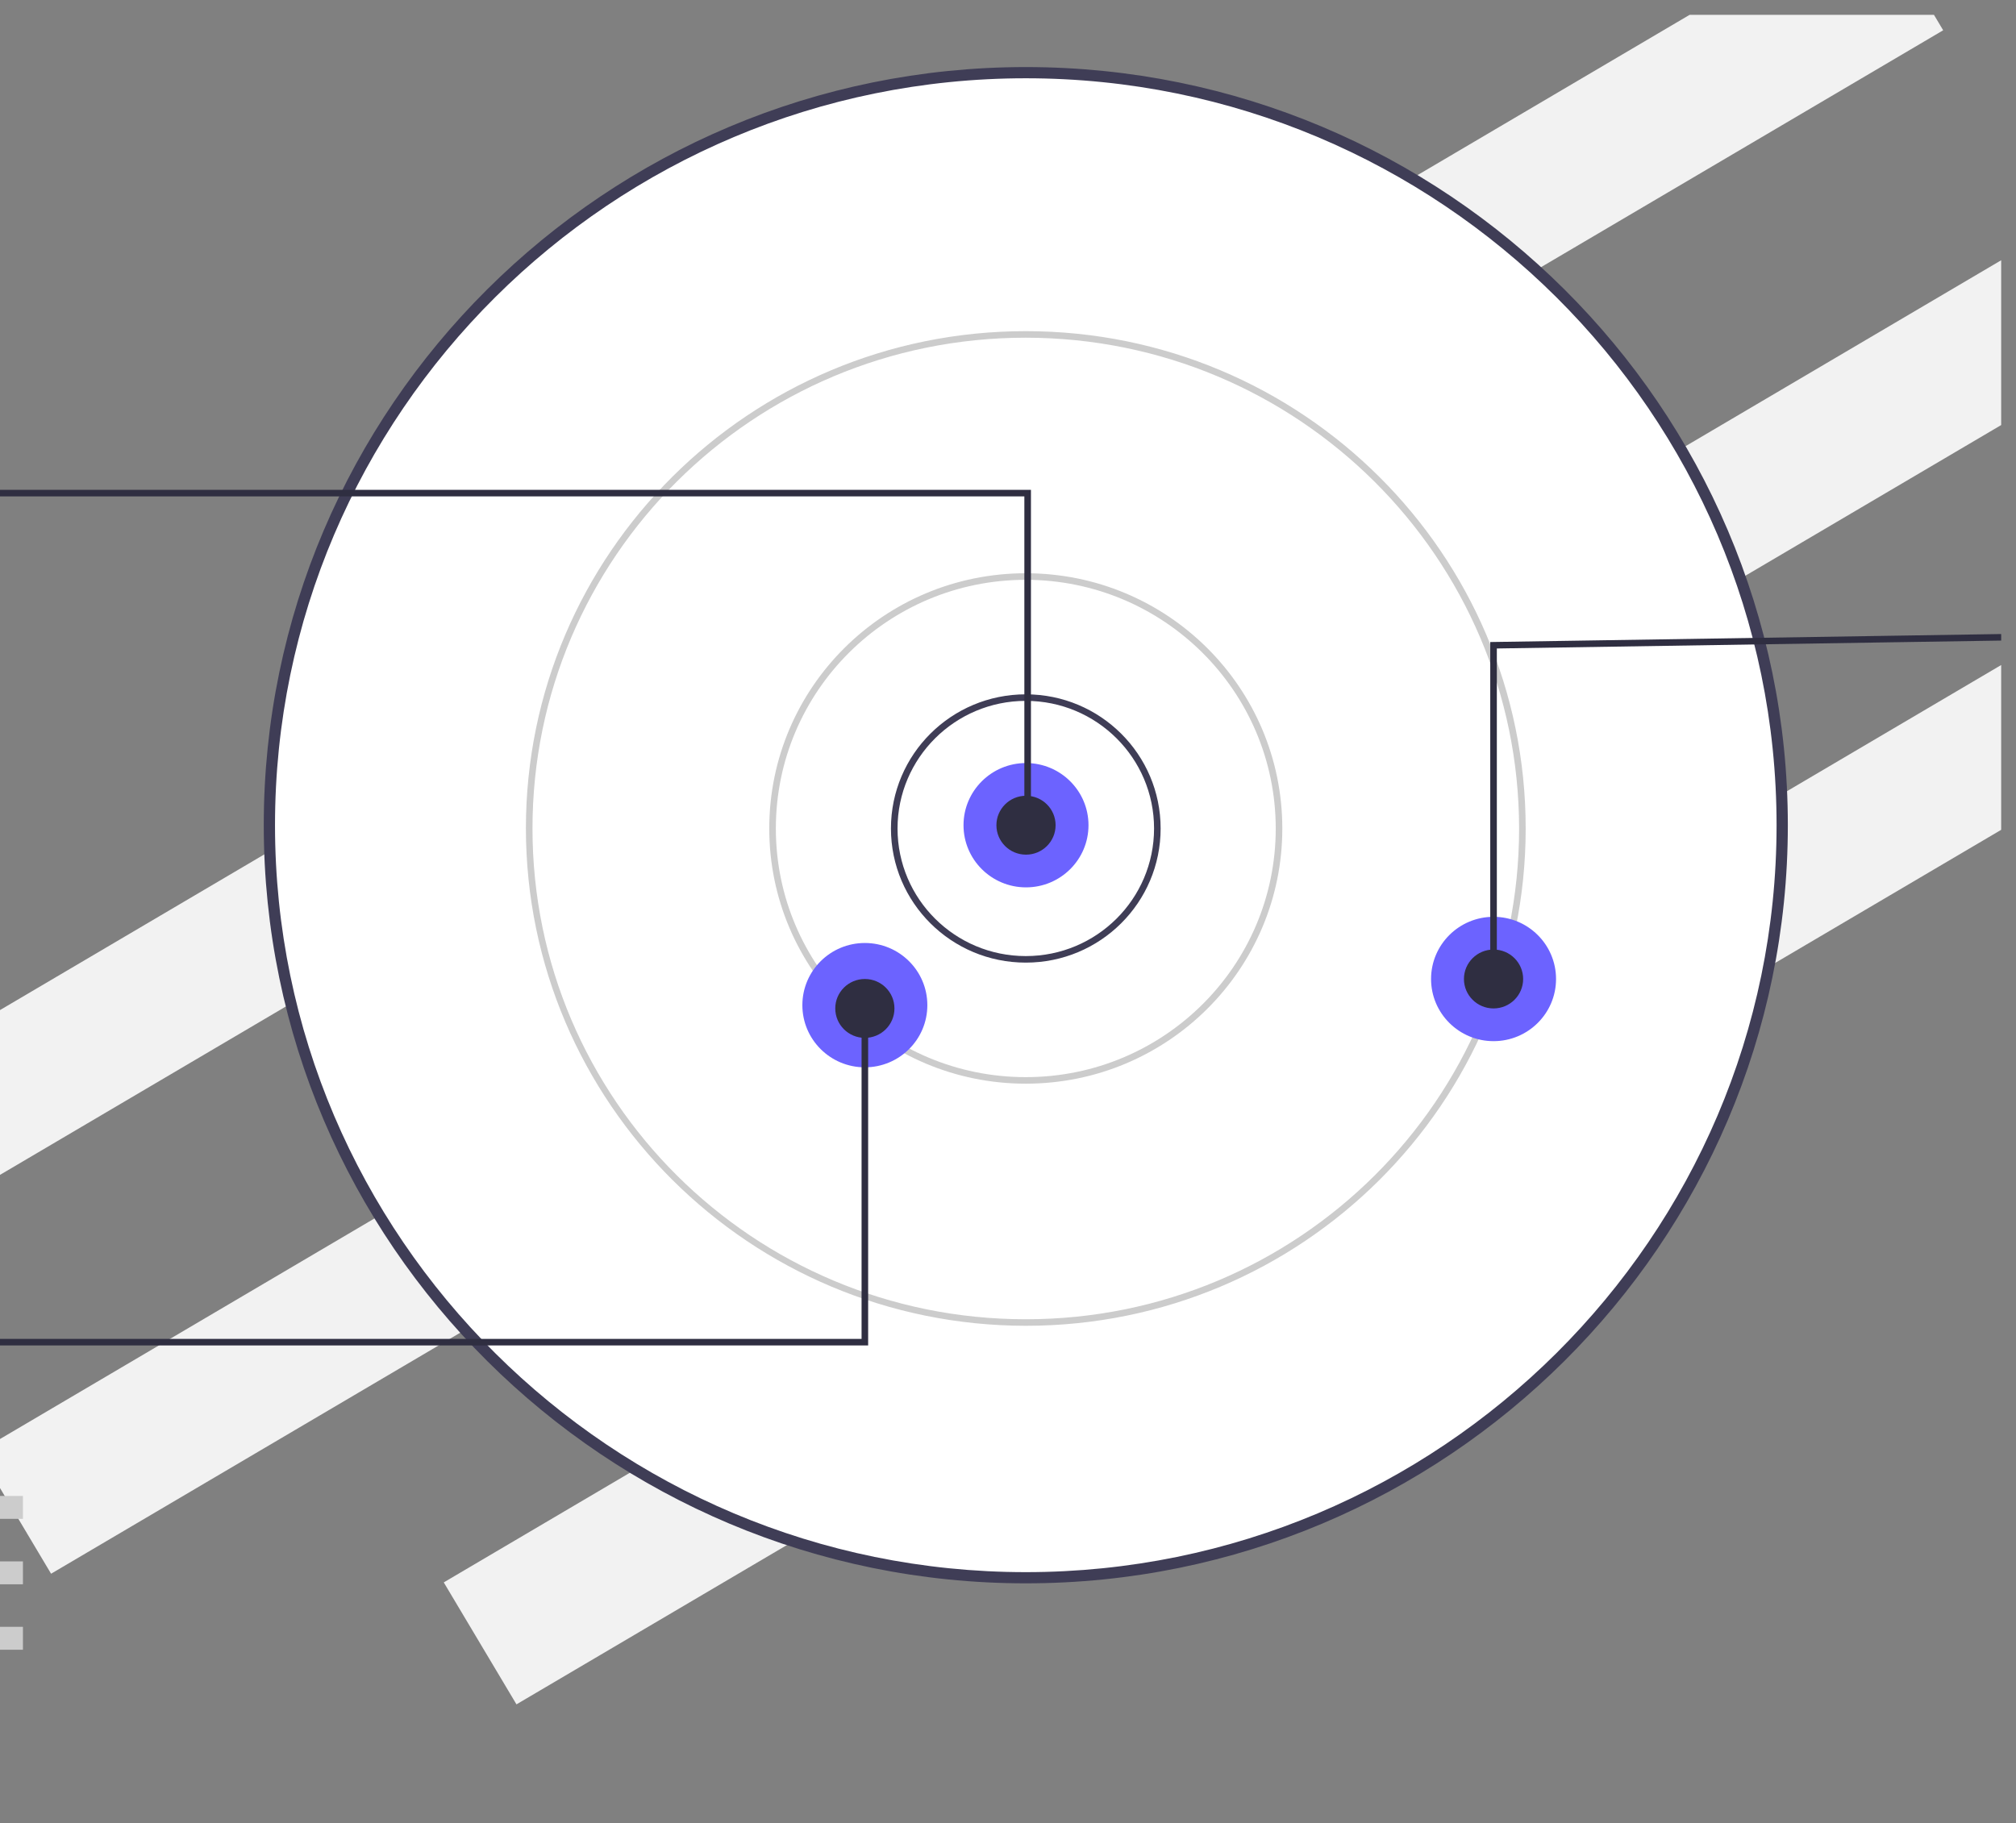 <svg width="136" height="123" xmlns="http://www.w3.org/2000/svg" xmlns:xlink="http://www.w3.org/1999/xlink" overflow="hidden"><rect width="100%" height="100%" fill="#808080" stroke="none"/><defs><clipPath id="clip0"><rect x="137" y="375" width="136" height="123"/></clipPath><clipPath id="clip1"><rect x="137" y="376" width="135" height="121"/></clipPath><clipPath id="clip2"><rect x="137" y="376" width="135" height="121"/></clipPath></defs><g clip-path="url(#clip0)" transform="translate(-137 -375)"><g clip-path="url(#clip1)"><g clip-path="url(#clip2)"><path d="M50.129 83.02 238.889 83.02 238.889 92.6 50.129 92.6Z" fill="#F2F2F2" transform="matrix(0.864 -0.509 0.512 0.859 14.276 419.094)"/><path d="M85.425 91.087 274.184 91.087 274.184 100.667 85.425 100.667Z" fill="#F2F2F2" transform="matrix(0.864 -0.509 0.512 0.859 15.097 438.188)"/><path d="M116.686 99.911 305.446 99.911 305.446 109.491 116.686 109.491Z" fill="#F2F2F2" transform="matrix(0.864 -0.509 0.512 0.859 14.965 455.334)"/><path d="M156.404 61.874C156.404 89.916 133.672 112.648 105.63 112.648 77.589 112.648 54.857 89.916 54.857 61.874 54.857 33.833 77.589 11.1 105.63 11.1 133.672 11.1 156.404 33.833 156.404 61.874Z" fill="#FFFFFF" transform="matrix(1.005 0 0 1 100.056 368.803)"/><path d="M115.269 97.402C115.269 69.197 138.215 46.25 166.42 46.25 194.625 46.25 217.572 69.197 217.572 97.402 217.572 125.607 194.625 148.553 166.42 148.553 138.215 148.553 115.269 125.607 115.269 97.402ZM116.024 97.402C116.024 125.19 138.632 147.798 166.42 147.798 194.209 147.798 216.816 125.19 216.816 97.402 216.816 69.613 194.209 47.006 166.42 47.006 138.632 47.006 116.024 69.613 116.024 97.402Z" fill="#3F3D56" transform="matrix(1.005 0 0 1 38.948 333.275)"/><path d="M157.369 97.623 157.369 97.623C157.369 92.624 161.421 88.572 166.42 88.572 171.419 88.572 175.471 92.624 175.471 97.622 175.471 102.621 171.419 106.673 166.42 106.673 161.421 106.673 157.369 102.621 157.369 97.623ZM166.42 89.013C161.667 89.018 157.816 92.87 157.811 97.623L157.811 97.623C157.811 102.377 161.665 106.232 166.42 106.232 171.175 106.232 175.03 102.377 175.03 97.623 175.03 92.868 171.175 89.013 166.42 89.013Z" fill="#3F3D56" transform="matrix(1.005 0 0 1 38.948 333.275)"/><path d="M149.201 97.623 149.201 97.623C149.201 88.113 156.91 80.403 166.42 80.403 175.93 80.403 183.639 88.113 183.639 97.623 183.639 107.132 175.93 114.841 166.42 114.841 156.91 114.841 149.201 107.132 149.201 97.623ZM166.42 80.845C157.154 80.845 149.643 88.357 149.643 97.623 149.643 106.888 157.154 114.4 166.42 114.4 175.686 114.4 183.198 106.888 183.198 97.623 183.187 88.361 175.682 80.856 166.42 80.845Z" fill="#CCCCCC" transform="matrix(1.005 0 0 1 38.948 333.275)"/><path d="M132.865 97.623C132.865 79.091 147.888 64.068 166.42 64.068 184.952 64.068 199.975 79.091 199.975 97.623 199.975 116.154 184.952 131.177 166.42 131.177 147.897 131.156 132.886 116.146 132.865 97.623ZM166.42 64.509C148.132 64.509 133.307 79.335 133.307 97.623 133.307 115.91 148.132 130.736 166.42 130.736 184.708 130.736 199.534 115.91 199.534 97.623 199.513 79.343 184.7 64.53 166.42 64.509Z" fill="#CCCCCC" transform="matrix(1.005 0 0 1 38.948 333.275)"/><path d="M109.825 61.874C109.825 64.191 107.947 66.068 105.63 66.068 103.314 66.068 101.436 64.191 101.436 61.874 101.436 59.558 103.314 57.68 105.63 57.68 107.947 57.68 109.825 59.558 109.825 61.874Z" fill="#6C63FF" transform="matrix(1.005 0 0 1 100.056 368.803)"/><path d="M99.008 74.016C99.008 76.332 97.13 78.21 94.813 78.21 92.497 78.21 90.619 76.332 90.619 74.016 90.619 71.699 92.497 69.821 94.813 69.821 97.13 69.821 99.008 71.699 99.008 74.016Z" fill="#6C63FF" transform="matrix(1.005 0 0 1 100.056 368.803)"/><path d="M141.209 72.25C141.209 74.566 139.331 76.444 137.014 76.444 134.698 76.444 132.82 74.566 132.82 72.25 132.82 69.933 134.698 68.055 137.014 68.055 139.331 68.055 141.209 69.933 141.209 72.25Z" fill="#6C63FF" transform="matrix(1.005 0 0 1 100.056 368.803)"/><path d="M107.617 61.874C107.617 62.971 106.728 63.861 105.63 63.861 104.533 63.861 103.644 62.971 103.644 61.874 103.644 60.777 104.533 59.887 105.63 59.887 106.728 59.887 107.617 60.777 107.617 61.874Z" fill="#2F2E41" transform="matrix(1.005 0 0 1 100.056 368.803)"/><path d="M139.001 72.25C139.001 73.347 138.111 74.236 137.014 74.236 135.917 74.236 135.027 73.347 135.027 72.25 135.027 71.152 135.917 70.263 137.014 70.263 138.111 70.263 139.001 71.152 139.001 72.25Z" fill="#2F2E41" transform="matrix(1.005 0 0 1 100.056 368.803)"/><path d="M96.8 74.236C96.8 75.334 95.911 76.223 94.813 76.223 93.716 76.223 92.827 75.334 92.827 74.236 92.827 73.139 93.716 72.25 94.813 72.25 95.911 72.25 96.8 73.139 96.8 74.236Z" fill="#2F2E41" transform="matrix(1.005 0 0 1 100.056 368.803)"/><path d="M14.9 39.578C14.9 40.675 14.01 41.565 12.913 41.565 11.816 41.565 10.926 40.675 10.926 39.578 10.926 38.48 11.816 37.591 12.913 37.591 14.01 37.591 14.9 38.48 14.9 39.578Z" fill="#6C63FF" transform="matrix(1.005 0 0 1 100.056 368.803)"/><path d="M105.52 39.688 18.321 39.688 18.321 39.247 105.962 39.247 105.962 61.984 105.52 61.984 105.52 39.688Z" fill="#2F2E41" transform="matrix(1.005 0 0 1 100.056 368.803)"/><path d="M67.963 75.105C67.963 71.936 70.533 69.366 73.703 69.366 76.873 69.366 79.442 71.935 79.442 75.105 79.442 78.275 76.873 80.845 73.703 80.845 70.533 80.845 67.963 78.275 67.963 75.105ZM73.703 69.807C70.777 69.807 68.405 72.179 68.405 75.105 68.405 78.031 70.777 80.403 73.703 80.403 76.629 80.403 79.001 78.031 79.001 75.105 78.998 72.181 76.627 69.811 73.703 69.807Z" fill="#2F2E41" transform="matrix(1.005 0 0 1 38.948 333.275)"/><path d="M28.145 96.754C28.145 97.851 27.256 98.74 26.158 98.74 25.061 98.74 24.172 97.851 24.172 96.754 24.172 95.656 25.061 94.767 26.158 94.767 27.256 94.767 28.145 95.656 28.145 96.754Z" fill="#6C63FF" transform="matrix(1.005 0 0 1 100.056 368.803)"/><path d="M81.208 132.281 81.208 132.281C81.208 129.111 83.778 126.541 86.948 126.541 90.118 126.541 92.688 129.111 92.688 132.281 92.688 135.451 90.118 138.021 86.948 138.021 83.778 138.021 81.208 135.451 81.208 132.281ZM86.948 126.983C84.022 126.983 81.65 129.355 81.65 132.281 81.65 135.207 84.022 137.579 86.948 137.579 89.874 137.579 92.246 135.207 92.246 132.281 92.243 129.356 89.873 126.986 86.948 126.983Z" fill="#2F2E41" transform="matrix(1.005 0 0 1 38.948 333.275)"/><path d="M200.592 48.849C200.592 49.947 199.702 50.836 198.605 50.836 197.508 50.836 196.618 49.947 196.618 48.849 196.618 47.752 197.508 46.863 198.605 46.863 199.702 46.863 200.592 47.752 200.592 48.849Z" fill="#6C63FF" transform="matrix(1.005 0 0 1 100.056 368.803)"/><path d="M253.655 84.377C253.655 81.207 256.225 78.638 259.395 78.638 262.565 78.638 265.134 81.207 265.134 84.377 265.134 87.547 262.565 90.117 259.395 90.117 256.225 90.117 253.655 87.547 253.655 84.377ZM259.395 79.079C256.47 79.082 254.1 81.452 254.097 84.377L254.097 84.377C254.097 87.303 256.469 89.675 259.395 89.675 262.321 89.675 264.693 87.303 264.693 84.377 264.693 81.451 262.321 79.079 259.395 79.079Z" fill="#2F2E41" transform="matrix(1.005 0 0 1 38.948 333.275)"/><path d="M136.793 49.515 193.083 48.629 193.09 49.07 137.235 49.95 137.235 72.25 136.793 72.25 136.793 49.515Z" fill="#2F2E41" transform="matrix(1.005 0 0 1 100.056 368.803)"/><path d="M31.677 96.533 94.593 96.533 94.593 74.237 95.034 74.237 95.034 96.974 31.677 96.974 31.677 96.533Z" fill="#2F2E41" transform="matrix(1.005 0 0 1 100.056 368.803)"/><path d="M0.771 49.953 25.055 49.953 25.055 51.498 0.771 51.498Z" fill="#CCCCCC" transform="matrix(1.005 0 0 1 100.056 368.803)"/><path d="M0.771 54.368 25.055 54.368 25.055 55.914 0.771 55.914Z" fill="#CCCCCC" transform="matrix(1.005 0 0 1 100.056 368.803)"/><path d="M0.771 58.783 25.055 58.783 25.055 60.329 0.771 60.329Z" fill="#CCCCCC" transform="matrix(1.005 0 0 1 100.056 368.803)"/><path d="M14.017 107.129 38.3 107.129 38.3 108.674 14.017 108.674Z" fill="#CCCCCC" transform="matrix(1.005 0 0 1 100.056 368.803)"/><path d="M14.017 111.544 38.3 111.544 38.3 113.089 14.017 113.089Z" fill="#CCCCCC" transform="matrix(1.005 0 0 1 100.056 368.803)"/><path d="M14.017 115.959 38.3 115.959 38.3 117.505 14.017 117.505Z" fill="#CCCCCC" transform="matrix(1.005 0 0 1 100.056 368.803)"/><path d="M186.463 59.446 210.747 59.446 210.747 60.991 186.463 60.991Z" fill="#CCCCCC" transform="matrix(1.005 0 0 1 100.056 368.803)"/><path d="M186.463 63.861 210.747 63.861 210.747 65.406 186.463 65.406Z" fill="#CCCCCC" transform="matrix(1.005 0 0 1 100.056 368.803)"/><path d="M186.463 68.276 210.747 68.276 210.747 69.821 186.463 69.821Z" fill="#CCCCCC" transform="matrix(1.005 0 0 1 100.056 368.803)"/><path d="M222.307 191.105 218.853 192.34 212.45 179.607 217.546 177.785 222.307 191.105Z" fill="#FFB8B8" transform="matrix(1.005 0 0 1 100.056 368.803)"/><path d="M274.038 233.645 273.988 233.505C273.136 231.111 274.382 228.479 276.773 227.621L283.574 225.191 285.174 229.666Z" fill="#2F2E41" transform="matrix(1.005 0 0 1 38.948 333.275)"/><path d="M199.85 194.521 196.183 194.521 194.438 180.375 199.851 180.376 199.85 194.521Z" fill="#FFB8B8" transform="matrix(1.005 0 0 1 100.056 368.803)"/><path d="M261.575 233.604 249.75 233.603 249.75 233.454C249.75 230.912 251.811 228.851 254.353 228.851L254.353 228.851 261.575 228.851Z" fill="#2F2E41" transform="matrix(1.005 0 0 1 38.948 333.275)"/><path d="M268.998 139.677 267.403 136.526C267.403 136.526 261.461 138.014 260.921 141.458Z" fill="#6C63FF" transform="matrix(1.005 0 0 1 38.948 333.275)"/><path d="M214.789 140.185 210.452 164.389 221.968 184.756 215.088 187.448 203.422 167.705 201.926 162.321 201.029 190.439 194.824 190.251 191.979 163.995 196.542 139.587 214.789 140.185Z" fill="#2F2E41" transform="matrix(1.005 0 0 1 100.056 368.803)"/><path d="M254.863 180.079C254.728 179.48 254.342 161.182 254.342 161.182 254.342 161.182 260.721 140.24 260.779 140.068L260.802 140 265.645 138.185C265.713 138.154 267.327 137.435 268.647 138.034 269.333 138.367 269.836 138.986 270.024 139.725 270.573 140.134 274.532 144.569 274.532 150.584L274.681 164.777 278 180.165 277.853 180.196C277.763 180.216 273.717 181.434 267.345 181.434 263.805 181.434 254.863 180.079 254.863 180.079Z" fill="#3F3D56" transform="matrix(1.005 0 0 1 38.948 333.275)"/><path d="M208.205 93.46C208.205 97.075 205.275 100.006 201.659 100.006 198.044 100.006 195.113 97.075 195.113 93.46 195.113 89.845 198.044 86.914 201.659 86.914 205.275 86.914 208.205 89.845 208.205 93.46Z" fill="#FFB8B8" transform="matrix(1.005 0 0 1 100.056 368.803)"/><path d="M210.985 122.298 199.533 138.277 197.842 130.815 210.985 122.298Z" fill="#000000" fill-opacity="0.2" transform="matrix(1.005 0 0 1 100.056 368.803)"/><path d="M251.449 174.149C253 174.088 254.206 172.781 254.145 171.231 254.138 171.066 254.117 170.901 254.082 170.74L262.591 165.52 257.892 163.322 250.532 168.615C249.034 169.05 248.172 170.617 248.607 172.115 248.97 173.368 250.146 174.209 251.449 174.149Z" fill="#FFB8B8" transform="matrix(1.005 0 0 1 38.948 333.275)"/><path d="M196.542 127.92 193.627 129.963 196.099 134.352 199.533 131.51 196.542 127.92Z" fill="#6C63FF" transform="matrix(1.005 0 0 1 100.056 368.803)"/><path d="M255.806 163.577 262.661 155.631 260.035 144.671C259.417 142.095 261.005 139.507 263.58 138.89 265.696 138.382 267.889 139.364 268.92 141.28L268.98 141.391 271.4 157.666 259.239 170.131Z" fill="#3F3D56" transform="matrix(1.005 0 0 1 38.948 333.275)"/><path d="M268.025 134.671 262.592 134.866C262.26 134.878 261.362 131.304 261.244 130.562 261.052 129.564 260.148 128.863 259.133 128.925 258.726 128.964 257.701 128.204 256.642 127.304 254.633 125.596 254.738 122.388 256.945 120.945 257.005 120.905 257.064 120.869 257.122 120.836 258.515 120.057 260.144 119.795 261.739 119.776 263.185 119.757 264.673 119.939 265.947 120.624 268.231 121.851 269.447 124.533 269.554 127.124 269.661 129.715 268.83 132.249 267.887 134.665" fill="#2F2E41" transform="matrix(1.005 0 0 1 38.948 333.275)"/><path d="M297.873 233.693 231.764 233.693C231.599 233.693 231.465 233.559 231.465 233.394 231.465 233.229 231.599 233.095 231.764 233.095L297.873 233.095C298.038 233.095 298.172 233.229 298.172 233.394 298.172 233.559 298.038 233.693 297.873 233.693Z" fill="#3F3D56" transform="matrix(1.005 0 0 1 38.948 333.275)"/></g></g></g></svg>